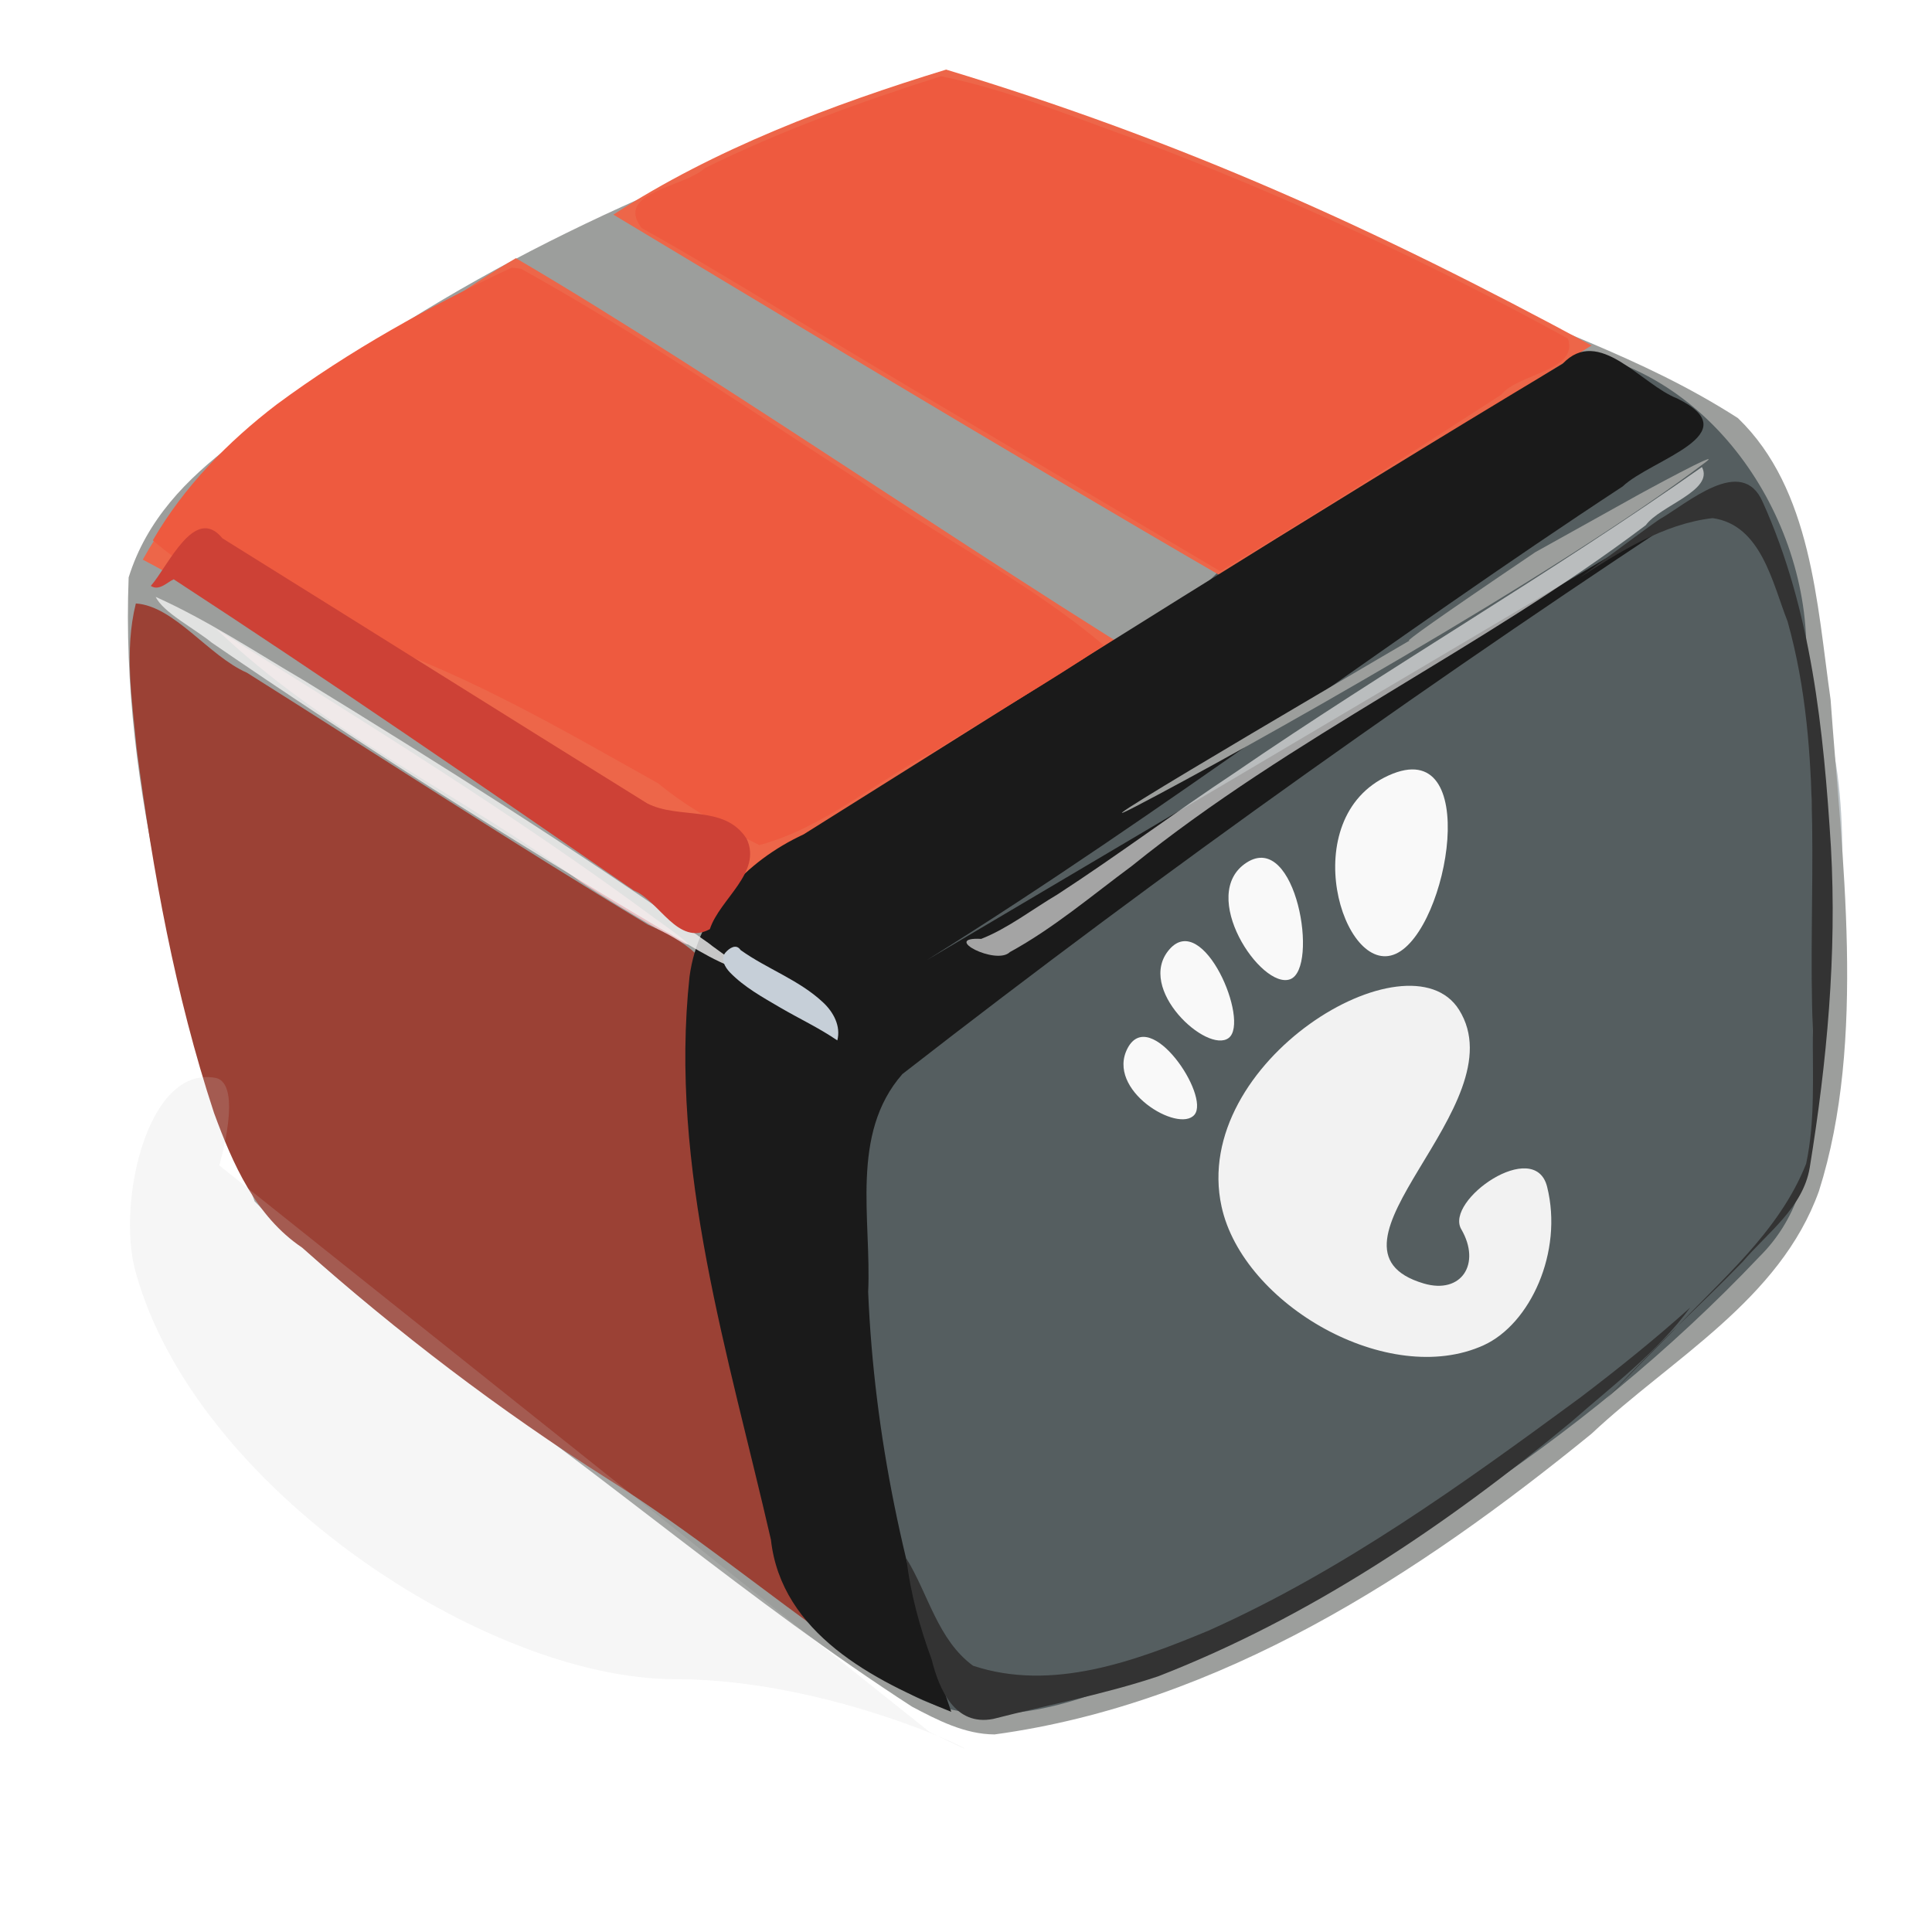 <svg xmlns="http://www.w3.org/2000/svg" xmlns:svg="http://www.w3.org/2000/svg" id="svg2" width="256" height="256" version="1.1" viewBox="0 0 192 192"><defs id="defs108"><filter id="filter3674" width="1" height="1" x="0" y="0" color-interpolation-filters="sRGB"><feConvolveMatrix id="feConvolveMatrix3676" divisor="1" in="SourceGraphic" kernelMatrix="0 -0.15 0 -0.15 1.6 -0.15 0 -0.15 0" order="3 3" result="fbSourceGraphic" targetX="1" targetY="1"/><feColorMatrix id="feColorMatrix3698" in="fbSourceGraphic" result="fbSourceGraphicAlpha" values="0 0 0 -1 0 0 0 0 -1 0 0 0 0 -1 0 0 0 0 1 0"/><feConvolveMatrix id="feConvolveMatrix3700" divisor="1" in="fbSourceGraphic" kernelMatrix="0 -0.15 0 -0.15 1.6 -0.15 0 -0.15 0" order="3 3" targetX="1" targetY="1"/></filter><filter id="filter3678" width="1" height="1" x="0" y="0" color-interpolation-filters="sRGB"><feConvolveMatrix id="feConvolveMatrix3680" divisor="1" in="SourceGraphic" kernelMatrix="0 -0.15 0 -0.15 1.6 -0.15 0 -0.15 0" order="3 3" targetX="1" targetY="1"/></filter><filter id="filter3834"><feGaussianBlur id="feGaussianBlur3836" stdDeviation=".62"/></filter><filter id="filter3930" width="1.354" height="1.419" x="-.177" y="-.21"><feGaussianBlur id="feGaussianBlur3932" stdDeviation=".698"/></filter><filter id="filter3978" width="1.142" height="1.206" x="-.071" y="-.103"><feGaussianBlur id="feGaussianBlur3980" stdDeviation="1.836"/></filter><filter id="filter4068"><feGaussianBlur id="feGaussianBlur4070" stdDeviation=".294"/></filter><filter id="filter4072"><feGaussianBlur id="feGaussianBlur4074" stdDeviation=".297"/></filter><filter id="filter3559" width="1.5" height="1.5" x="-.25" y="-.25" color-interpolation-filters="sRGB"><feGaussianBlur id="feGaussianBlur3561" result="result1" stdDeviation="1"/><feComposite id="feComposite3563" in="result1" in2="result1" operator="in" result="result4"/><feGaussianBlur id="feGaussianBlur3565" in="result4" result="result6" stdDeviation="7"/><feComposite id="feComposite3567" in="result6" in2="result4" operator="over" result="result8"/><feComposite id="feComposite3569" in="result6" in2="result8" operator="in" result="fbSourceGraphic"/><feSpecularLighting id="feSpecularLighting3571" in="fbSourceGraphic" lighting-color="#FFF" result="result1" specularConstant="2" specularExponent="45" surfaceScale="2.5"><fePointLight id="fePointLight3573" x="-5000" y="-10000" z="20000"/></feSpecularLighting><feComposite id="feComposite3575" in="result1" in2="fbSourceGraphic" operator="in" result="result2"/><feComposite id="feComposite3577" in="fbSourceGraphic" in2="result2" k2="1.2" k3="1.5" operator="arithmetic" result="result4"/><feComposite id="feComposite3579" in="result9" in2="result4" operator="over" result="result9"/><feBlend id="feBlend3581" in2="result9" mode="screen"/></filter><filter id="filter3583" width="1.5" height="1.5" x="-.25" y="-.25" color-interpolation-filters="sRGB"><feGaussianBlur id="feGaussianBlur3585" result="result1" stdDeviation="1"/><feComposite id="feComposite3587" in="result1" in2="result1" operator="in" result="result4"/><feGaussianBlur id="feGaussianBlur3589" in="result4" result="result6" stdDeviation="7"/><feComposite id="feComposite3591" in="result6" in2="result4" operator="over" result="result8"/><feComposite id="feComposite3593" in="result6" in2="result8" operator="in" result="fbSourceGraphic"/><feSpecularLighting id="feSpecularLighting3595" in="fbSourceGraphic" lighting-color="#FFF" result="result1" specularConstant="2" specularExponent="45" surfaceScale="2.5"><fePointLight id="fePointLight3597" x="-5000" y="-10000" z="20000"/></feSpecularLighting><feComposite id="feComposite3599" in="result1" in2="fbSourceGraphic" operator="in" result="result2"/><feComposite id="feComposite3601" in="fbSourceGraphic" in2="result2" k2="1.2" k3="1.5" operator="arithmetic" result="result4"/><feComposite id="feComposite3603" in="result9" in2="result4" operator="over" result="result9"/><feBlend id="feBlend3605" in2="result9" mode="screen"/></filter><filter id="filter3607" width="1.5" height="1.5" x="-.25" y="-.25" color-interpolation-filters="sRGB"><feGaussianBlur id="feGaussianBlur3609" result="result1" stdDeviation="1"/><feComposite id="feComposite3611" in="result1" in2="result1" operator="in" result="result4"/><feGaussianBlur id="feGaussianBlur3613" in="result4" result="result6" stdDeviation="7"/><feComposite id="feComposite3615" in="result6" in2="result4" operator="over" result="result8"/><feComposite id="feComposite3617" in="result6" in2="result8" operator="in" result="fbSourceGraphic"/><feSpecularLighting id="feSpecularLighting3619" in="fbSourceGraphic" lighting-color="#FFF" result="result1" specularConstant="2" specularExponent="45" surfaceScale="2.5"><fePointLight id="fePointLight3621" x="-5000" y="-10000" z="20000"/></feSpecularLighting><feComposite id="feComposite3623" in="result1" in2="fbSourceGraphic" operator="in" result="result2"/><feComposite id="feComposite3625" in="fbSourceGraphic" in2="result2" k2="1.2" k3="1.5" operator="arithmetic" result="result4"/><feComposite id="feComposite3627" in="result9" in2="result4" operator="over" result="result9"/><feBlend id="feBlend3629" in2="result9" mode="screen"/></filter><filter id="filter3631" width="1.5" height="1.5" x="-.25" y="-.25" color-interpolation-filters="sRGB"><feGaussianBlur id="feGaussianBlur3633" result="result1" stdDeviation="1"/><feComposite id="feComposite3635" in="result1" in2="result1" operator="in" result="result4"/><feGaussianBlur id="feGaussianBlur3637" in="result4" result="result6" stdDeviation="7"/><feComposite id="feComposite3639" in="result6" in2="result4" operator="over" result="result8"/><feComposite id="feComposite3641" in="result6" in2="result8" operator="in" result="fbSourceGraphic"/><feSpecularLighting id="feSpecularLighting3643" in="fbSourceGraphic" lighting-color="#FFF" result="result1" specularConstant="2" specularExponent="45" surfaceScale="2.5"><fePointLight id="fePointLight3645" x="-5000" y="-10000" z="20000"/></feSpecularLighting><feComposite id="feComposite3647" in="result1" in2="fbSourceGraphic" operator="in" result="result2"/><feComposite id="feComposite3649" in="fbSourceGraphic" in2="result2" k2="1.2" k3="1.5" operator="arithmetic" result="result4"/><feComposite id="feComposite3651" in="result9" in2="result4" operator="over" result="result9"/><feBlend id="feBlend3653" in2="result9" mode="screen"/></filter><filter id="filter3655" width="1.5" height="1.5" x="-.25" y="-.25" color-interpolation-filters="sRGB"><feGaussianBlur id="feGaussianBlur3657" result="result1" stdDeviation="1"/><feComposite id="feComposite3659" in="result1" in2="result1" operator="in" result="result4"/><feGaussianBlur id="feGaussianBlur3661" in="result4" result="result6" stdDeviation="7"/><feComposite id="feComposite3663" in="result6" in2="result4" operator="over" result="result8"/><feComposite id="feComposite3665" in="result6" in2="result8" operator="in" result="fbSourceGraphic"/><feSpecularLighting id="feSpecularLighting3667" in="fbSourceGraphic" lighting-color="#FFF" result="result1" specularConstant="2" specularExponent="45" surfaceScale="2.5"><fePointLight id="fePointLight3669" x="-5000" y="-10000" z="20000"/></feSpecularLighting><feComposite id="feComposite3671" in="result1" in2="fbSourceGraphic" operator="in" result="result2"/><feComposite id="feComposite3673" in="fbSourceGraphic" in2="result2" k2="1.2" k3="1.5" operator="arithmetic" result="result4"/><feComposite id="feComposite3675" in="result9" in2="result4" operator="over" result="result9"/><feBlend id="feBlend3677" in2="result9" mode="screen"/></filter><filter id="filter3842" width="1.213" height="1.265" x="-.107" y="-.132" color-interpolation-filters="sRGB"><feGaussianBlur id="feGaussianBlur3844" stdDeviation="3.683"/></filter></defs><path id="path4" d="M 0,0 192,0 192,192 0,192 0,0 z" style="fill:none"/><path id="path8" fill="#f66747" d="M 58.75,23.26 C 69.77,17.49 83.17,11.887 95.19,8.567 L 98.65,10.07 134.7,24.26 c 2.04,1.11 4.12,2.14 6.33,2.85 3.55,1.05 12.234,4.447 15.134,6.767 l -0.303,0.529 c 10.396,6.229 -19.123,9.75 -25.803,16.72 C 128.449,52.196 125.76,52.86 124.13,53.9 117.51,53.8 111.53,48.16 105.55,45.95 90.12,38.05 74.8,29.86 58.75,23.26 z"/><path id="path10" fill="#adaca4" d="m 52.04,26.89 c 2.29,-1.66 3.89,-2.98 6.71,-3.23 16.05,6.6 31.37,14.39 46.8,22.29 C 97.74,49.46 90.52,37.98 82.58,43.28 74.35,40.31 67.1,35.28 59,32.01 56.56,30.54 52.4,30.39 52.04,26.89 z"/><path id="path14" fill="#ee5a3f" d="M 17.73,52.68 C 25.85,45 41.9,32.37 52.04,26.89 c 0.36,3.5 4.52,3.65 6.96,5.12 8.1,3.27 15.35,8.3 23.58,11.27 9.03,5.61 19.02,9.48 28.07,15.06 0.08,0.99 -0.01,1.97 -0.25,2.94 -1.42,0.85 -2.83,1.72 -4.21,2.63 -6.89,3.64 -11.143,10.913 -17.443,15.423 -2.02,-0.34 -3.59,0.271 -5.587,0.787 1.164,1.634 -0.75,0.66 -1,0.89 -0.744,2.52 -3.147,5.734 -4.417,6.354 C 63.068,79.331 46.348,71.686 34.97,62.78 c -4.8,-3.87 -18.48,-2 -17.24,-10.1 z"/><path id="path18" fill="#bec2c5" d="M 155.72 34.74 C 160.66 34.24 165.13 38.63 169.70 40.30 C 172.26 41.73 169.47 42.32 167.99 43.03 C 163.92 40.93 159.78 38.98 155.76 36.81 C 155.73 36.12 155.72 35.43 155.72 34.74 Z"/><path id="path20" fill="#444e47" d="M 138.41 44.90 C 143.64 41.25 149.46 38.09 155.76 36.81 C 159.78 38.98 163.92 40.93 167.99 43.03 C 166.91 46.74 162.33 47.84 159.56 50.16 C 153.18 44.39 145.00 48.65 138.41 44.90 Z"/><path id="path22" fill="#9d9c90" d="M 82.58 43.28 C 90.52 37.98 97.74 49.46 105.55 45.95 C 111.53 48.16 116.51 53.20 123.13 53.30 C 118.98 56.10 114.86 58.99 110.40 61.28 C 110.64 60.31 110.73 59.33 110.65 58.34 C 101.60 52.76 91.61 48.89 82.58 43.28 Z"/><path id="path24" fill="#9fa8ad" d="M 167.99 43.03 C 169.16 43.81 173.29 43.63 172.59 44.59 C 169.82 45.67 170.73 48.94 168.91 50.81 C 167.86 51.80 166.63 52.91 168.74 53.54 C 166.95 56.52 164.02 58.79 161.08 56.06 C 158.96 57.61 156.81 59.20 154.02 59.08 C 154.23 58.50 154.66 57.34 154.87 56.76 C 146.96 61.24 139.23 66.08 131.86 71.40 C 131.77 70.53 131.70 69.66 131.64 68.79 C 141.22 63.01 150.61 56.87 159.56 50.16 C 162.33 47.84 166.91 46.74 167.99 43.03 Z"/><path id="path28" fill="#404a49" d="m 168.91,50.81 c 1.82,-1.87 0.91,-5.14 3.68,-6.22 4.13,1.12 3.39,4.24 4.35,6.63 -0.09,1.35 0.09,2.73 0.79,3.91 0.07,1.66 1.81,3.33 2.43,4.89 l 1.5,15.38 c -2,-0.07 -6.82,-14.65 -8.73,-15.28 -0.51,-3.43 -2.2,-6.43 -4.02,-9.31 z"/><path id="path32" fill="#4e5858" d="M 160.00 53.00 C 160.20 51.56 162.03 49.69 163.59 50.23 C 163.76 51.82 161.52 53.38 160.00 53.00 Z"/><path id="path34" fill="#737c83" d="M 168.74 53.54 C 166.63 52.91 167.86 51.80 168.91 50.81 C 170.73 53.69 172.42 56.69 172.93 60.12 C 175.20 65.59 177.79 72.15 173.04 77.39 C 168.20 71.95 169.85 56.68 157.65 62.76 C 154.64 64.31 151.92 66.37 148.98 68.03 C 151.33 65.62 154.06 63.54 156.13 60.87 C 149.58 63.86 144.32 69.09 138.19 72.85 C 137.62 72.59 136.48 72.06 135.91 71.80 C 142.30 68.06 147.51 62.58 154.02 59.08 C 156.81 59.20 158.96 57.61 161.08 56.06 C 164.02 58.79 166.95 56.52 168.74 53.54 Z"/><path id="path38" fill="#3e4344" d="M 156.41 55.77 C 156.24 54.18 158.48 52.62 160.00 53.00 C 159.80 54.44 157.97 56.31 156.41 55.77 Z"/><path id="path40" fill="#cd4136" d="m 14.71,56.19 c 0.32,-0.61 3.35,-3.63 3.66,-4.24 43.78,26.03 -0.18,0.44 43.76,25.85 14.35,9.44 0.07,0.1 13.84,8.85 -1.14,1.73 -2.77,3.92 -3.77,5.72 -1.87,0.39 -3.64,-0.4 -5.17,-1.39 C 50.15,79.38 33.02,68.1 15.88,56.91 15.59,56.73 15,56.37 14.71,56.19 z"/><path id="path44" fill="#b05349" d="m 15,55.84 c 0.18,-0.16 -0.47,0.51 -0.29,0.35 0.29,0.18 0.88,0.54 1.17,0.72 -0.34,1.27 -0.75,2.55 -0.82,3.88 7.79,8.93 20.29,17.52 32.11,22.19 7.17,4.6 15.29,7.72 22.09,12.88 C 69.17,96.43 69,97.58 68.92,98.15 63.21,96.9 57.95,94.19 53.33,90.64 43.17,82.91 30.84,78.36 21.57,69.41 c -2.21,-1.31 -4.76,0.75 -6.88,1.5 l 0.681,2.443 C 15.321,72.863 14.09,69.6 14.04,69.1 14.01,65.01 15,59.93 15,55.84 z"/><path id="path48" fill="#e8c1c4" d="M 15.88 56.91 C 33.02 68.10 50.15 79.38 67.03 90.98 C 68.56 91.97 70.33 92.76 72.20 92.37 C 72.11 92.65 71.94 93.21 71.85 93.48 C 71.73 93.85 71.48 94.57 71.36 94.93 L 71.05 95.86 C 70.61 95.86 69.71 95.86 69.26 95.86 C 62.46 90.70 54.34 87.58 47.17 82.98 C 36.88 75.03 25.52 68.54 15.06 60.79 C 15.13 59.46 15.54 58.18 15.88 56.91 Z"/><path id="path50" fill="#161b18" d="m 131.86,71.4 c 7.37,-5.32 15.1,-10.16 23.01,-14.64 -0.21,0.58 -0.64,1.74 -0.85,2.32 -6.51,3.5 -11.72,8.98 -18.11,12.72 -13.03,9.73 -29.06,15.38 -41.72,25.2 0.32,1.23 1.92,2.59 0.56,3.7 -3.66,4.22 -1.85,10.04 -1.51,15.04 0.5,11.98 4.46,23.91 2.44,35.96 -0.41,1.44 -2.33,4.96 -3.34,1.99 -6.38,-15.08 -6.16,-32 -9.85,-47.81 0.1,-0.96 0.19,-1.93 0.28,-2.89 1.05,-4.55 -5.16,-5.48 -7.91,-7.99 -0.98,-0.56 -1.98,-1.07 -3.01,-1.52 0.09,-0.27 0.26,-0.83 0.35,-1.11 1,-1.8 2.03,-3.59 3.17,-5.32 0.45,-0.19 -0.26,-0.19 0.19,-0.39 7.092,-8.993 69.25,-48.801 81.235,-52.341 4.99,0.95 9.495,3.541 12.655,10.801 -3.79,2.23 -56.91,34.45 -60.58,36.88 -5.88,3.64 -12.38,6.22 -18.18,9.97 0.73,1.02 1.49,2.71 2.98,1.65 9.65,-5.22 19.35,-10.44 28.61,-16.34 3.43,-1.54 6.56,-3.66 9.58,-5.88 z"/><path id="path52" fill="#677072" d="m 172.93,60.12 c -0.49,-4.17 0.73,-5.59 3.53,2.48 2.95,0.52 1.85,7.28 3.18,9.79 0.07,9.05 3.48,15.77 1.46,24.75 -2.34,-1.38 -4.59,-2.94 -7.05,-4.11 -1.85,3.44 -4.58,6.98 -3.46,11.1 -0.86,11.56 -13.96,19.65 -9.51,31.94 -0.63,0.69 -1.27,1.38 -1.92,2.04 -1.71,1.2 -3.35,2.49 -5,3.76 0.08,-2.84 -2.5,-4.23 -4.19,-6.06 2.05,-11.67 14.14,-20.06 12.76,-32.69 -0.59,-8.64 2.65,-17.13 0.78,-25.76 -1.22,-5.25 -0.1,-11.92 -5.86,-14.6 12.2,-6.08 9.75,-7.61 14.59,-2.17 4.75,-5.24 2.96,5 0.69,-0.47 z"/><path id="path54" fill="#d99088" d="M 15.06 60.79 C 25.52 68.54 36.88 75.03 47.17 82.98 C 35.35 78.31 22.85 69.72 15.06 60.79 Z"/><path id="path56" fill="#5d676a" d="M 138.19 72.85 C 144.32 69.09 149.58 63.86 156.13 60.87 C 154.06 63.54 151.33 65.62 148.98 68.03 C 151.92 66.37 154.64 64.31 157.65 62.76 C 163.41 65.44 162.29 72.11 163.51 77.36 C 165.38 85.99 162.14 94.48 162.73 103.12 C 164.11 115.75 152.02 124.14 149.97 135.81 C 151.66 137.64 154.24 139.03 154.16 141.87 C 152.26 143.39 150.40 144.96 148.40 146.35 C 151.12 140.59 144.84 142.18 140.86 141.85 C 144.87 133.37 149.83 124.96 150.39 115.37 C 152.44 112.91 157.42 110.01 154.59 106.42 C 150.37 100.66 156.59 94.97 156.01 89.00 C 156.50 84.17 153.33 80.35 151.53 76.19 C 145.54 74.42 142.55 81.93 136.63 80.71 C 130.05 84.63 122.05 84.68 115.74 89.18 C 114.49 89.79 113.25 90.40 112.02 91.03 C 109.69 92.15 107.37 93.29 105.11 94.54 C 103.25 94.93 99.68 98.55 99.57 94.86 C 112.78 88.12 126.32 81.87 138.19 72.85 Z"/><path id="path60" fill="#9c4238" d="m 14.29,66.51 c 4.32,0.85 2.07,-1.21 4.28,0.1 11.87,7.95 24.6,16.3 34.76,24.03 4.62,3.55 9.88,6.26 15.59,7.51 1.18,19.52 3.09,39.44 10.16,57.8 0.75,1.66 1.43,3.35 2.04,5.06 C 61.78,148.82 43.45,134.86 26.3,119.73 L 14.52,72.14 c 0.04,-1.66 12.25,49.28 11.61,47.74 -0.14,-1.69 -11,-47.57 -11.55,-49.18 -0.28,-1.5 12.16,50.9 11.88,49.4 -0.15,-2 -13.7,-43.6 -12.17,-53.59 z"/><path id="path62" fill="#858b8e" d="M 120.25 75.32 C 124.16 73.36 127.83 70.95 131.64 68.79 C 131.70 69.66 131.77 70.53 131.86 71.40 C 128.84 73.62 125.71 75.74 122.28 77.28 C 117.72 78.59 113.59 81.20 108.87 82.00 C 112.54 79.57 116.46 77.55 120.25 75.32 Z"/><path id="path64" fill="#bfc6ca" d="M 180.84 69.99 C 184.36 78.40 182.64 91.00 182.94 101.00 C 183.74 117.63 170.36 130.01 158.90 139.99 C 158.97 139.52 159.10 138.58 159.16 138.11 C 159.81 137.45 160.45 136.76 161.08 136.07 C 163.68 133.09 166.45 130.25 169.05 127.26 C 175.25 120.16 180.74 111.67 180.97 101.91 C 181.05 100.32 181.06 98.73 181.10 97.14 C 183.12 88.16 180.91 79.04 180.84 69.99 Z"/><path id="path68" fill="#9aa7b6" d="M 94.19 97.00 C 106.85 87.18 122.88 81.53 135.91 71.80 C 136.48 72.06 137.62 72.59 138.19 72.85 C 126.32 81.87 112.78 88.12 99.57 94.86 C 97.79 95.62 96.00 96.34 94.19 97.00 Z"/><path id="path70" d="M 202.031 92.938 C 201.854 92.969 201.677 93.003 201.5 93.031 C 201.17 93.214 200.851 93.395 200.531 93.594 C 200.358 93.886 200.04 94.061 199.812 94.312 C 199.666 94.474 199.657 94.486 199.594 94.562 C 200.181 94.289 200.808 94.052 201.406 93.781 C 202.284 93.385 202.169 93.632 202.281 93.125 C 202.262 93.1 202.203 93.09 202.219 93.062 C 202.233 93.038 202.236 93.023 202.25 93 C 202.185 92.975 202.102 92.954 202.031 92.938 z M 199.469 94.75 C 199.474 94.746 199.402 94.785 199.406 94.781 C 199.38 94.827 199.431 94.78 199.469 94.75 z M 194.625 95.125 C 192.474 95.949 190.53 96.515 189.688 95.656 C 189.383 95.741 189.045 95.79 188.75 95.906 C 188.7 95.926 188.888 95.979 188.875 96.031 C 188.848 96.141 188.725 96.191 188.656 96.281 C 188.072 96.738 187.571 97.311 187 97.781 C 186.44 98.243 185.835 98.626 185.281 99.094 C 185.01 99.276 184.406 99.642 184.156 99.906 C 183.91 100.166 183.767 100.543 183.531 100.812 C 182.885 101.55 182.812 101.576 182.094 102.094 L 181.438 102.312 C 181.25 102.453 181.061 102.606 180.875 102.75 C 180.881 102.812 180.786 102.855 180.75 102.906 C 180.328 103.603 179.551 103.919 178.969 104.438 C 178.913 104.487 178.912 104.592 178.875 104.656 C 178.803 104.781 178.711 104.885 178.625 105 C 178.444 105.243 178.25 105.481 178.062 105.719 C 177.362 107.273 176.277 108.601 175.094 109.812 C 172.68 110.9 169.89 111.941 168.344 114.25 C 168.314 114.295 168.358 114.354 168.344 114.406 C 168.313 114.518 168.263 114.612 168.219 114.719 C 167.735 115.616 167.116 116.149 166.125 116.469 C 165.747 116.591 165.324 116.629 164.938 116.719 C 163.113 117.141 163.258 117.141 161.406 117.812 C 161.01 118.05 160.569 118.229 160.219 118.531 C 159.826 118.87 159.869 119.57 159.656 120 C 159.101 121.124 159.094 120.968 158.188 121.875 C 157.35 122.402 156.724 123.16 156 123.812 C 155.454 124.304 155.038 124.607 154.469 125.031 C 154.37 125.322 154.272 125.623 154.188 125.906 C 154.179 125.937 154.225 125.968 154.219 126 C 154.125 126.472 153.984 126.938 153.875 127.406 C 153.695 127.935 153.445 128.42 153.219 128.938 C 153.107 129.522 152.985 130.102 152.875 130.688 C 152.869 130.79 152.848 130.895 152.812 131 C 152.811 131.01 152.814 131.021 152.812 131.031 C 152.801 131.063 152.795 131.093 152.781 131.125 C 152.709 131.489 152.652 131.857 152.562 132.219 C 152.249 133.399 151.886 134.565 151.594 135.75 C 152.882 135.681 153.956 135.735 155.406 135.406 C 156.897 135.068 159.668 133.777 160.969 133.219 C 164.092 131.993 167.518 131.462 170.531 129.938 C 171.085 129.657 171.575 129.247 172.094 128.906 C 172.322 128.756 172.556 128.624 172.781 128.469 C 172.855 128.166 172.948 127.863 173.031 127.562 C 173.35 126.417 173.017 127.063 173.875 125.531 C 174.22 125.342 174.605 125.179 174.938 124.969 C 175.071 124.885 174.651 125.112 174.5 125.156 C 174.479 125.162 174.52 125.083 174.5 125.094 C 174.469 125.112 174.409 125.177 174.375 125.219 C 174.496 124.755 174.88 124.267 175.125 123.906 C 175.349 123.681 175.913 123.069 176.219 122.875 C 176.506 122.692 176.838 122.589 177.125 122.406 C 177.189 122.365 176.828 122.497 176.875 122.438 C 177.039 122.232 177.302 122.11 177.5 121.938 C 177.718 121.747 177.909 121.537 178.125 121.344 C 179.171 120.447 179.993 119.361 180.938 118.375 C 181.432 117.755 182.249 117.394 182.75 116.781 C 182.767 116.761 182.647 116.775 182.656 116.75 C 182.707 116.608 182.825 116.47 182.906 116.344 C 183.035 116.144 183.176 115.945 183.312 115.75 C 183.484 115.563 183.665 115.426 183.812 115.219 C 183.865 115.144 183.598 115.435 183.594 115.344 C 183.586 115.186 184.179 113.829 184.219 113.719 C 184.592 113.05 184.634 113.051 184.969 112.406 C 184.978 112.39 184.942 112.393 184.938 112.375 C 185.05 112.168 185.149 111.945 185.281 111.75 C 185.442 111.514 185.633 111.284 185.812 111.062 C 185.766 111.076 185.678 111.172 185.688 111.125 C 185.871 110.243 186.884 109.038 187.562 108.5 C 187.754 108.348 187.98 108.253 188.188 108.125 C 188.145 108.12 188.05 108.135 188.062 108.094 C 188.145 107.83 188.67 107.395 188.875 107.219 C 188.693 107.631 188.023 108.554 188.438 108.438 C 189.496 108.14 190.252 107.189 191.156 106.562 C 190.925 106.504 190.677 106.491 190.469 106.375 C 190.413 106.344 190.541 106.286 190.594 106.25 C 190.79 106.117 190.991 106.008 191.188 105.875 C 191.741 105.498 192.303 105.059 192.812 104.625 C 193.116 104.357 193.437 103.965 193.562 103.562 C 193.622 103.371 193.37 103.719 193.375 103.625 C 193.392 103.302 193.461 102.977 193.5 102.656 L 194.094 101.688 C 194.32 100.808 194.23 100.953 194.562 100.406 C 194.505 100.508 194.337 100.798 194.375 100.688 C 194.509 100.3 194.803 99.631 195.062 99.094 C 195.059 99.104 195.06 99.068 195.062 99.062 C 195.076 99.034 195.08 98.996 195.094 98.969 C 195.209 98.556 195.277 98.145 195.5 97.781 C 195.736 97.397 196.741 96.574 197.406 96.031 C 197.313 96.046 197.24 96.081 197.125 96.094 C 196.446 96.166 195.198 95.811 194.625 95.125 z M 182.25 96.438 C 178.646 98.508 175.432 101.833 170.781 100.875 C 170.629 100.966 170.466 101.037 170.312 101.125 C 169.871 101.549 169.439 101.966 168.906 102.281 C 168.455 102.534 167.988 102.789 167.531 103.031 C 166.72 103.462 165.888 103.82 165.094 104.281 C 164.662 104.532 164.606 104.58 164.625 104.594 C 164.645 104.602 164.606 104.668 163.938 105 C 163.558 105.188 163.166 105.355 162.781 105.531 C 161.529 106.155 160.673 106.64 159.375 107.125 C 158.478 107.46 158.641 107.229 157.688 107.5 C 156.856 107.737 156.037 108.122 155.25 108.469 C 154.775 108.592 154.327 108.757 153.844 108.844 C 153.783 108.855 153.834 108.624 153.781 108.656 C 153.049 109.111 152.5 109.701 151.562 109.656 C 151.515 109.663 151.504 109.682 151.469 109.688 C 151.427 109.768 151.381 109.818 151.312 109.875 C 151.269 109.911 151.245 109.8 151.219 109.75 L 150.812 111.031 C 150.407 111.579 150.431 111.639 149.844 112.094 C 148.91 112.818 147.676 113.041 147 114.125 C 146.936 114.176 145.994 114.918 145.938 114.969 C 145.67 115.206 145.434 115.493 145.156 115.719 C 145.111 115.755 145.045 115.714 145 115.75 C 144.888 115.839 144.462 116.464 144.438 116.5 C 143.584 117.295 143.057 117.86 141.312 118.125 C 141.452 117.975 141.127 118.134 141.062 118.156 C 140.819 118.241 140.566 118.357 140.312 118.406 C 140.231 118.422 140.438 118.305 140.5 118.25 L 140.969 117.531 C 140.252 117.996 139.563 118.498 138.812 118.906 C 138.687 118.974 137.427 118.635 137.188 118.719 C 136.659 118.961 136.112 119.498 135.625 119.688 C 135.333 119.801 135.002 119.812 134.688 119.844 C 134.269 120.076 132.545 121.037 132.531 120.562 C 132.205 120.669 131.617 120.851 131.375 120.906 C 131.299 120.987 131.195 121.036 131.094 121.031 C 131.061 121.029 131.051 121.02 131.062 121 C 130.878 121.136 130.887 121.142 130.781 121.219 C 130.743 121.26 130.683 121.344 130.594 121.406 C 130.835 121.742 131.128 122.031 131.438 122.312 C 131.915 122.859 132.501 123.309 132.625 124.031 C 132.644 124.051 132.672 124.11 132.688 124.125 C 132.986 124.421 133.035 124.485 133.344 124.906 C 133.406 124.991 133.787 125.558 133.844 125.625 C 134.081 125.905 134.355 126.158 134.594 126.438 C 134.783 126.659 134.947 126.894 135.125 127.125 C 135.63 127.946 134.898 126.83 135.969 128.281 C 136.233 128.64 136.493 129.006 136.688 129.406 C 136.737 129.507 136.693 129.653 136.75 129.75 C 136.83 129.886 136.955 129.978 137.062 130.094 C 137.375 130.527 137.716 130.923 138 131.375 C 138.052 131.458 138.044 131.592 138.062 131.688 C 138.096 131.857 138.202 132.018 138.219 132.188 C 138.272 132.267 138.265 132.284 138.344 132.406 C 140.444 134.56 142.865 136.361 144.781 138.688 C 144.827 137.997 145.357 137.254 146.375 136.781 C 146.612 135.933 146.851 135.094 147.094 134.25 C 147.215 133.82 147.31 133.386 147.469 132.969 C 147.533 132.8 147.682 132.651 147.781 132.5 C 147.804 132.512 147.825 132.58 147.844 132.562 C 148.13 132.305 148.059 131.81 148.156 131.438 C 148.171 131.382 148.194 131.332 148.219 131.281 C 148.338 130.997 148.601 130.277 148.938 129.906 C 148.964 129.615 149.012 129.342 149.031 129.188 C 149.154 128.776 149.284 128.368 149.438 127.969 C 149.554 127.219 149.706 126.477 150.031 125.781 C 150.32 125.391 150.14 125.714 150.344 124.938 C 150.46 124.494 150.578 124.111 150.719 123.75 C 150.716 123.026 150.689 122.835 151.312 121.906 C 151.315 121.903 151.393 121.856 151.406 121.844 C 151.452 121.635 151.496 121.421 151.562 121.219 C 152.159 119.416 153.508 117.984 154.5 116.406 C 155.242 115.599 155.901 114.698 156.656 113.906 C 156.745 113.813 156.893 113.791 156.969 113.688 C 157.029 113.604 158.232 111.532 158.25 111.5 C 160.168 108.162 164.022 110.165 161.719 113.25 C 161.612 113.393 161.528 113.534 161.438 113.688 C 162.22 113.405 162.781 113.209 164.25 112.875 C 164.43 112.834 164.632 112.747 164.812 112.75 C 164.964 112.399 165.152 112.057 165.375 111.75 C 166.752 109.856 168.795 108.396 170.906 107.438 C 171.345 107.238 171.846 107.214 172.312 107.094 C 172.792 106.621 173.168 106.117 173.594 105.594 C 173.705 105.457 173.84 105.334 173.938 105.188 C 174.341 104.583 174.574 103.854 175.031 103.281 C 175.605 102.571 176.064 101.842 176.75 101.219 C 176.901 101.082 177.082 100.99 177.25 100.875 C 177.316 100.85 177.416 100.859 177.469 100.812 C 177.591 100.704 177.677 100.563 177.781 100.438 C 177.928 100.268 178.617 99.402 178.844 99.406 C 178.898 99.407 178.884 99.472 178.844 99.531 C 179.246 99.121 179.776 98.61 180.156 98.688 C 180.184 98.693 180.169 98.704 180.156 98.719 C 180.222 98.684 180.296 98.682 180.344 98.625 C 180.54 98.392 180.685 98.113 180.875 97.875 C 181.297 97.347 181.721 96.832 182.25 96.438 z M 214.156 96.469 C 207.634 96.952 195.634 117.78 195 111.25 C 199.023 104.721 201.296 100.41 202.344 97.594 C 202.121 97.684 201.853 97.794 201.719 97.844 C 201.617 97.881 201.503 97.888 201.406 97.938 C 201.049 98.122 200.769 98.416 200.406 98.594 C 200.165 98.805 199.102 99.766 198.844 99.938 C 198.704 100.373 198.553 100.772 198.5 100.875 C 198.496 100.888 198.473 100.894 198.469 100.906 C 198.467 100.909 198.47 100.937 198.469 100.938 C 198.356 101.269 198.219 101.595 198.188 101.656 C 198.173 101.684 198.168 101.534 198.156 101.562 C 198.09 101.721 198.054 101.9 198 102.062 C 197.983 102.617 197.605 103.356 197.438 103.656 C 197.398 103.728 197.337 103.875 197.281 103.969 C 197.28 104.075 197.295 104.179 197.281 104.281 C 197.136 105.329 196.607 106.234 195.938 107.031 C 195.749 107.256 195.493 107.422 195.281 107.625 C 194.42 108.333 192.4 109.957 191.375 110.156 C 191.365 110.158 191.354 110.154 191.344 110.156 C 191.026 110.539 190.928 110.675 190.969 110.656 C 191.031 110.603 191.057 110.605 190.125 111.5 C 190.077 111.52 190.018 111.581 189.969 111.562 C 189.951 111.556 189.96 111.499 189.969 111.469 C 189.422 112.119 189.163 112.911 188.75 113.656 C 188.447 113.82 188.404 114.161 188.25 114.469 C 188.122 114.725 187.987 114.97 187.844 115.219 C 187.836 115.233 187.82 115.203 187.812 115.188 C 187.747 115.343 187.707 115.509 187.625 115.656 C 187.613 115.678 187.602 115.539 187.594 115.562 C 187.311 116.396 187.146 117.427 186.438 118.031 C 186.017 118.564 185.763 119.158 185.312 119.688 C 184.846 120.235 184.171 120.595 183.688 121.125 C 182.892 121.843 183.659 121.082 182.625 122.344 C 182.056 123.039 181.342 123.608 180.719 124.25 C 179.773 125.097 178.903 125.781 178.219 126.25 C 178.006 126.305 177.601 127.457 177.594 127.469 C 177.401 127.792 177.139 128.032 176.844 128.25 C 176.803 128.4 176.791 128.569 176.75 128.719 C 176.707 128.838 176.625 128.94 176.594 129.062 C 176.259 130.394 176.753 129.278 175.938 130.812 C 175.69 131.05 175.457 131.287 175.188 131.5 C 174.858 131.761 174.512 131.995 174.156 132.219 C 173.443 132.668 172.755 133.155 172 133.531 C 168.997 135.029 165.627 135.654 162.5 136.812 C 160.257 137.764 158.21 138.754 155.812 139.281 C 153.818 139.72 151.767 139.566 149.75 139.906 C 149.752 140.016 149.747 140.175 149.75 140.219 C 149.78 140.294 149.837 140.413 149.875 140.469 C 149.888 140.488 149.917 140.491 149.938 140.5 C 149.999 140.608 150.061 140.706 150.125 140.812 C 150.483 141.222 150.875 141.629 151.406 141.812 C 151.513 141.849 151.643 141.778 151.75 141.812 C 151.896 141.86 153.037 142.357 153.375 142.5 C 153.803 142.66 154.177 142.91 154.594 143.094 C 155.264 143.389 155.944 143.382 156.438 144.094 C 156.77 144.573 156.85 145.176 157.062 145.719 C 156.992 146.1 157.02 146.515 156.875 146.875 C 156.395 148.067 154.18 149.788 153.094 150.562 L 152.469 150.875 C 150.071 152.085 151.096 148.322 151.344 147.031 C 151.204 147.14 151.056 147.215 150.906 147.312 C 151.437 146.277 151.451 146.472 151.344 147.031 C 151.647 146.795 151.933 146.54 152.219 146.281 C 152.095 146.221 151.963 146.164 151.844 146.094 C 151.469 145.935 151.132 145.734 150.75 145.594 C 150.317 145.434 149.859 145.345 149.438 145.156 C 148.865 144.9 147.909 144.262 147.562 143.719 C 147.269 143.39 146.957 143.059 146.688 142.688 C 145.946 143.333 145.122 143.838 144.156 143.531 C 142.698 143.067 142.273 142.018 141.625 140.906 C 139.697 138.877 137.521 137.096 135.562 135.094 C 135.167 134.667 134.781 134.358 134.562 133.781 C 134.455 133.496 134.424 133.177 134.375 132.875 C 134.237 132.754 134.11 132.645 134 132.5 C 133.486 131.824 133.164 130.997 132.656 130.312 C 132.564 130.189 132.449 130.082 132.344 129.969 L 131.875 129.281 C 131.755 129.13 131.628 128.988 131.5 128.844 C 131.336 128.658 131.159 128.471 131 128.281 C 130.619 127.827 130.347 127.189 129.875 126.812 C 128.369 124.582 129.616 126.491 129.594 126.469 C 129.027 125.894 129.053 125.78 128.969 125.344 C 127.981 124.503 127.283 123.399 126.594 122.312 C 126.482 122.136 126.39 121.96 126.281 121.781 C 111.382 142.091 118.526 186.157 123.156 199.906 C 122.73 200.147 122.324 200.617 121.938 201.469 C 121.247 203.693 122.527 204.294 124.125 204.562 C 124.243 205.164 125.175 205.038 126.312 204.844 C 127.866 205.079 128.982 205.577 127.938 207.656 C 127.81 208.264 128.614 208.266 130.062 207.875 C 129.506 207.083 128.848 205.865 128.125 204.594 C 129.8 204.452 131.44 204.744 131.719 207.062 C 131.71 207.176 131.699 207.274 131.688 207.375 C 142.146 203.74 171.037 188.732 174.344 192.281 C 176.507 192.177 177.965 189.807 178.688 187.719 C 180.989 186.17 183.257 184.571 185.5 182.938 C 188.9 175.738 215.694 136.725 210.719 136.312 C 215.731 125.713 187.3 156.206 188 144.219 C 190.562 141.144 220.1 102.144 216.562 97.656 C 215.903 96.756 215.088 96.4 214.156 96.469 z M 131.688 207.375 C 131.076 207.588 130.539 207.746 130.062 207.875 C 130.864 209.015 131.479 209.256 131.688 207.375 z M 197.25 103.25 C 197.247 103.249 197.236 103.355 197.25 103.5 C 197.255 103.488 197.278 103.48 197.281 103.469 C 197.245 103.314 197.252 103.251 197.25 103.25 z M 164.75 112.938 C 164.639 113.029 164.557 113.162 164.625 113.25 C 164.668 113.148 164.707 113.041 164.75 112.938 z M 132.906 115.406 C 132.792 115.481 132.675 115.549 132.562 115.625 C 132.618 116.282 132.693 116.242 132.906 115.406 z M 131.25 116.875 C 131.073 116.881 130.891 116.916 130.875 116.906 C 130.794 116.973 130.705 117.026 130.625 117.094 C 130.719 117.079 130.815 117.055 130.906 117.031 C 130.927 117.026 130.856 117.009 130.875 117 C 131.001 116.939 131.116 116.917 131.25 116.875 z M 135.156 119.562 C 135.082 119.612 135.015 119.674 134.938 119.719 C 134.936 119.72 134.826 119.774 134.812 119.781 C 135.173 119.706 135.562 119.606 135.156 119.562 z M 132.094 123.469 C 132.234 123.639 132.321 123.719 132.438 123.844 C 132.425 123.817 132.418 123.769 132.406 123.75 C 132.332 123.632 132.005 123.361 132.094 123.469 z M 128.781 124.594 C 128.762 124.533 128.726 124.722 128.75 124.781 C 128.792 124.886 128.85 124.996 128.906 125.094 C 128.874 124.952 128.851 124.81 128.781 124.594 z M 173.125 128.125 C 173.076 128.187 173.015 128.248 172.969 128.312 C 172.987 128.299 173.013 128.295 173.031 128.281 C 173.081 128.243 173.094 128.18 173.125 128.125 z M 121.781 154.812 C 121.951 154.806 122.211 154.927 122.594 155.219 C 124.077 156.352 123.691 155.706 124.188 157.344 C 124.208 157.412 124.123 157.222 124.094 157.156 C 123.12 155.889 124.076 157.192 124.625 158.344 C 124.733 158.57 124.537 158.953 124.625 159.188 C 124.626 160.65 124.741 162.136 124.594 163.594 C 124.568 163.759 124.51 164.191 124.438 164.406 C 124.419 164.46 124.367 164.507 124.375 164.562 C 124.435 164.962 124.595 165.319 124.656 165.719 C 124.685 165.909 124.632 166.876 124.625 167.031 C 124.575 167.475 124.545 167.633 124.531 167.625 C 124.685 167.929 124.845 168.228 125 168.531 C 125.014 169.191 125.021 169.881 124.906 170.531 C 124.888 170.505 124.863 170.412 124.844 170.438 C 124.821 170.469 124.863 170.526 124.875 170.562 C 124.966 170.83 125.077 171.073 125.156 171.344 C 125.18 171.394 125.195 171.449 125.219 171.5 C 125.36 171.804 125.514 172.103 125.656 172.406 C 126.003 173.526 126.274 174.236 125.875 175.406 C 125.833 175.53 125.816 175.788 125.719 175.781 C 125.718 175.812 125.72 175.844 125.719 175.875 C 126.221 176.323 126.75 176.765 127.156 177.312 C 127.399 177.671 127.607 178.035 127.875 178.375 C 128.459 179.116 128.753 179.381 128.969 179.594 C 129.208 178.844 129.503 178.125 129.875 178 C 130.155 177.579 130.008 177.864 130.25 177.094 C 130.299 177.018 130.251 177.441 130.312 177.375 C 130.433 177.246 130.076 176.125 130.188 176.031 C 130.214 175.198 130.196 175.299 130.344 174.531 C 130.393 174.274 130.435 174.034 130.5 173.781 C 130.532 173.655 130.612 173.536 130.625 173.406 C 130.673 172.928 130.564 172.447 130.625 171.969 C 130.721 170.471 130.828 168.99 130.5 167.5 C 129.673 163.74 133.752 163.035 134.312 166.844 C 134.5 168.12 134.657 169.427 134.625 170.719 C 134.613 171.216 134.519 171.692 134.5 172.188 C 134.501 172.343 134.498 172.501 134.5 172.656 C 134.512 173.709 134.566 173.217 134.312 174.562 C 134.218 175.064 134.048 175.551 134.094 176.062 C 134.393 177.375 133.9 178.614 133.344 179.781 C 133.256 180.15 132.609 180.482 132.562 180.938 C 132.56 180.967 132.6 180.971 132.594 181 C 132.348 181.864 132.458 181.486 132.312 182.156 C 132.315 182.204 132.302 182.266 132.312 182.312 C 132.315 182.321 132.335 182.313 132.344 182.312 C 132.243 182.733 132.151 183.147 132.031 183.562 C 131.997 183.681 131.956 183.813 131.875 183.906 C 131.776 184.02 131.687 184.092 131.594 184.188 C 131.613 184.136 131.6 184.081 131.531 184.062 C 130.284 183.733 128.943 183.974 127.656 183.875 C 127.546 183.867 127.451 183.83 127.375 183.75 C 126.923 183.273 126.521 182.718 126.094 182.219 C 124.395 180.232 125.482 181.657 123.969 179.5 C 123.42 178.966 122.368 178.366 122.094 177.625 C 121.576 176.223 121.836 176.424 121.812 175.625 C 121.795 175.014 121.796 175.256 122.125 174.25 C 122.103 174.206 122.083 174.032 121.938 173.562 C 121.583 173.101 121.489 172.572 121.344 172.031 C 121.362 172.118 121.369 172.225 121.344 172.188 C 121.165 171.925 121.074 171.206 121.031 170.969 C 121.033 170.359 121.083 169.765 121.094 169.156 C 120.933 168.886 120.773 168.633 120.75 168.562 C 120.541 167.933 120.678 167.232 120.75 166.594 C 120.753 166.498 120.767 165.797 120.75 165.719 C 120.743 165.684 120.662 165.722 120.656 165.688 C 120.592 165.278 120.562 164.883 120.562 164.469 C 120.563 164.206 120.699 163.333 120.75 163 C 120.814 161.738 120.721 160.451 120.719 159.188 C 120.739 159.187 120.751 159.127 120.75 159.031 C 120.624 158.79 120.501 158.554 120.375 158.312 C 120.156 155.95 120.313 157.958 120.406 158.094 C 120.486 158.21 120.613 158.282 120.719 158.375 C 120.717 158.299 120.731 158.274 120.75 158.312 C 120.781 158.374 120.812 158.439 120.844 158.5 C 121.021 158.641 121.207 158.789 121.375 158.938 C 123.897 161.17 120.596 154.855 121.781 154.812 z M 124.25 167.094 C 124.324 167.229 124.398 167.363 124.469 167.5 C 124.46 167.45 124.463 167.383 124.438 167.344 C 124.381 167.255 124.318 167.175 124.25 167.094 z M 122.281 173.781 C 122.229 173.938 122.238 173.941 122.219 174.031 C 122.254 173.961 122.287 173.887 122.312 173.812 C 122.317 173.801 122.285 173.769 122.281 173.781 z M 131.469 184.344 C 131.336 184.483 131.141 184.662 131.062 184.781 C 130.585 185.051 130.934 184.867 131.469 184.344 z" transform="scale(0.8,0.8)"/><path id="path76" fill="#bdc1c1" d="m 108.87,82 c 23.2,-15.39 8.85,-3.41 13.41,-4.72 -9.26,5.9 -18.96,11.12 -28.61,16.34 -1.49,1.06 -2.25,-0.63 -2.98,-1.65 5.8,-3.75 12.3,-6.33 18.18,-9.97 z"/><path id="path88" fill="#757c7e" d="M 174.05 93.03 C 176.51 94.20 178.76 95.76 181.10 97.14 C 181.06 98.73 181.05 100.32 180.97 101.91 C 178.80 102.14 175.62 101.32 175.42 104.36 C 173.52 112.15 165.63 118.73 169.05 127.26 C 166.45 130.25 163.68 133.09 161.08 136.07 C 156.63 123.78 169.73 115.69 170.59 104.13 C 169.47 100.01 172.20 96.47 174.05 93.03 Z"/><path id="path90" fill="#434c4d" d="M 71.36 94.93 C 71.48 94.57 71.73 93.85 71.85 93.48 C 72.88 93.93 73.88 94.44 74.86 95.00 C 69.66 97.10 80.11 100.98 82.77 102.99 C 82.68 103.95 82.59 104.92 82.49 105.88 C 76.90 111.82 67.99 101.31 71.36 94.93 Z"/><path id="path92" fill="#222a27" d="M 71.36 94.93 C 67.99 101.31 76.90 111.82 82.49 105.88 C 86.18 121.69 85.96 138.61 92.34 153.69 C 93.35 156.66 95.27 153.14 95.68 151.70 C 97.70 139.65 93.74 127.72 93.24 115.74 C 96.45 126.87 97.11 138.57 98.75 150.00 C 97.65 154.84 96.03 159.92 98.34 164.67 C 100.00 167.65 95.66 168.47 94.04 170.17 C 89.23 168.18 83.87 165.60 81.12 161.01 C 80.51 159.30 79.83 157.61 79.08 155.95 C 74.56 136.25 70.56 116.18 71.05 95.86 L 71.36 94.93 Z"/><path id="path94" fill="#c6cfd8" d="M 82.77 102.99 C 80.11 100.98 69.66 97.10 74.86 95.00 C 77.61 97.51 83.82 98.44 82.77 102.99 Z"/><path id="path96" fill="#374142" d="M 94.19 97.00 C 96.00 96.34 97.79 95.62 99.57 94.86 C 99.68 98.55 103.25 94.93 105.11 94.54 C 106.32 101.09 99.49 106.43 97.02 112.07 C 97.75 119.15 103.14 124.44 104.87 131.11 C 104.62 140.90 101.98 150.39 100.01 159.91 C 104.54 170.22 115.91 156.32 123.50 161.09 C 114.98 166.02 105.90 170.12 95.97 170.93 C 95.49 170.74 94.52 170.36 94.04 170.17 C 95.66 168.47 100.00 167.65 98.34 164.67 C 96.03 159.92 97.65 154.84 98.75 150.00 C 97.11 138.57 96.45 126.87 93.24 115.74 C 92.90 110.74 91.09 104.92 94.75 100.70 C 96.11 99.59 94.51 98.23 94.19 97.00 Z"/><path id="path98" fill="#8f7d77" d="M 69.26 95.86 C 69.71 95.86 70.61 95.86 71.05 95.86 C 70.56 116.18 74.56 136.25 79.08 155.95 C 72.01 137.59 70.10 117.67 68.92 98.15 C 69.00 97.58 69.17 96.43 69.26 95.86 Z"/><path id="path100" fill="#878d90" d="M 175.42 104.36 C 175.62 101.32 178.80 102.14 180.97 101.91 C 180.74 111.67 175.25 120.16 169.05 127.26 C 165.63 118.73 173.52 112.15 175.42 104.36 Z"/><path id="path102" fill="#a1a6a8" d="M 154.16 141.87 C 155.81 140.60 157.45 139.31 159.16 138.11 C 159.10 138.58 158.97 139.52 158.90 139.99 C 153.51 146.23 145.32 151.44 137.87 154.79 L 137.71 153.77 C 138.89 152.90 140.11 152.08 141.33 151.26 C 143.74 149.70 146.08 148.04 148.40 146.35 C 150.40 144.96 152.26 143.39 154.16 141.87 Z"/><path id="path104" fill="#838889" d="M 135.25 154.90 C 136.07 154.52 136.89 154.14 137.71 153.77 L 137.87 154.79 C 128.94 162.28 116.03 167.28 104.34 171.37 C 102.50 170.97 96.49 173.59 95.97 170.93 C 105.90 170.12 114.98 166.02 123.50 161.09 C 127.59 159.38 131.42 157.12 135.25 154.90 Z"/><g id="g3202"><path style="fill:#9c9e9c" id="path3216" d="M 90.622,169.598 C 74.543,159.192 60.047,146.576 44.315,135.673 37.669,130.622 31.174,125.334 25.302,119.388 18.185,99.512 11.956,78.721 12.785,57.382 16.379,45.891 28.639,41.281 37.132,34.08 55.081,22.182 75.309,14.261 95.745,7.772 c 15.661,6.532 31.263,13.359 47.001,19.554 10.587,5.319 19.996,7.833 29.967,14.224 7.345,7.086 7.853,18.51 9.209,27.971 1.095,15.445 3.609,33.841 -1.159,48.851 -3.885,10.818 -14.617,16.623 -22.604,24.116 -17.219,14.035 -36.871,26.815 -59.317,29.877 -2.96,-0.012 -5.67,-1.417 -8.22,-2.767 z M 21.51,62.522 C 32.18,72.75 45.838,78.97 57.701,87.621 61.078,89.926 74.487,97.914 65.091,91.273 51.092,80.913 36.243,71.783 21.51,62.522 z"/><path style="fill:#3b4546;fill-opacity:1;filter:url(#filter3678)" id="path3206" d="m 89.329,166.73 c -9.234,-3.86 -12.054,-14.572 -13.544,-23.535 -3.002,-14.103 -5.423,-28.457 -5.099,-42.925 4.428,-3.967 10.905,0.257 15.095,2.823 -0.997,1.374 -7.239,-4.868 -6.311,-8.596 -0.56,-5.172 3.674,-8.513 7.006,-11.61 15.582,-16.057 35.838,-26.367 55.674,-36.147 6.777,-3.043 13.858,-5.558 21.228,-6.666 7.876,2.476 -0.153,8.228 -4.569,9.133 -13.23,7.1 -23.894,18.069 -37.198,25.079 -9.177,5.464 -18.568,10.59 -27.406,16.602 4.716,4.853 8.488,-5.746 13.764,-5.97 12.699,-7.489 24.694,-16.131 37.627,-23.231 6.042,-1.432 -3.386,4.969 -5.298,5.752 -14.544,9.521 -30.046,17.461 -44.693,26.816 7.352,4.64 13.174,-4.515 19.129,-7.504 19.5,-13.178 38.817,-26.714 56.786,-41.946 6.103,10.615 8.63,22.932 8.313,35.097 0.874,13.409 2.272,28.665 -6.793,39.812 -9.054,10.865 -20.539,19.325 -31.383,28.287 -12.477,9.508 -26.213,18.466 -41.822,21.52 -3.678,0.24 -7.457,-0.695 -10.507,-2.79 z"/><path style="fill:#555e60" id="path3210" d="m 180.287,97.088 c -0.69,9.316 1.971,20.463 -5.442,27.805 -17.692,18.675 -40.013,32.606 -63.649,42.478 -6.904,2.874 -15.289,4.77 -21.938,0.245 -4.799,-2.949 -9.353,-6.81 -13.156,-10.738 -2.009,-20.548 -4.018,-41.096 -6.027,-61.644 m 9.321,5.216 C 74.74,92.541 66.155,88.371 59.494,82.449 55.646,79.745 47.439,75.366 46.605,73.179 c 7.783,3.339 14.915,7.952 22.163,12.284 9.357,1.143 17.494,-4.988 25.64,-8.605 12.606,-6.935 23.723,-16.259 33.283,-26.965 7.365,-7.31 16.155,-15.763 27.303,-15.218 14.743,1.57 24.927,16.608 24.509,30.804 0.6,11.445 0.746,22.908 1.301,34.355 M 98.723,89.598 c 7.32,-4.862 14.801,-9.484 22.454,-13.804 -9.818,5.215 -20.111,9.543 -29.594,15.38 2.358,2.446 4.785,-1.153 7.14,-1.576 z m 11.067,-0.684 c 14.085,-13.233 28.176,-26.642 44.29,-37.421 -3.048,7.726 -11.938,10.559 -17.174,16.562 -10.285,8.505 -20.756,16.929 -32.453,23.44 1.742,-0.934 3.512,-1.821 5.337,-2.581 z"/><path style="fill:none" id="path3218" d="m -0.8,95.2 0,-96.8 96.4,0 96.4,0 0,96.8 0,96.8 -96.4,0 -96.4,0 0,-96.8 z"/><path style="fill:#9b4135" id="path3208" d="M 22.85,58.3 C 38.489,68.958 54.501,79.082 69.887,90.103 73.75,92.969 77.612,95.834 81.475,98.7 c 1.673,6.963 -6.838,0.446 -9.991,0.959 C 71.107,95.435 68.061,93.524 64.382,91.889 50.949,83.795 37.816,75.211 24.544,66.857 20.702,65.171 17.329,60.223 13.501,59.972 c -1.174,4.682 -0.371,9.655 0.083,14.417 1.604,12.231 3.818,24.47 7.682,36.203 1.859,5.067 4.13,10.277 8.767,13.401 9.5,8.45 19.624,16.171 30.362,22.983 8.232,5.161 15.75,11.37 23.671,16.941 1.748,1.678 6.075,5.426 4.755,0.776 C 86.588,136.929 84.356,109.164 82.125,81.4 75.758,83.789 67.773,85.867 61.879,81.221 51.166,75.62 40.993,69.079 30.675,62.792 28.093,61.249 25.491,59.74 22.85,58.3 z"/><path style="fill:#ed6649;filter:url(#filter3674)" id="path3214" d="M 130.306,62.403 C 109.761,50.689 81.226,33.514 60.956,21.329 70.971,14.81 82.678,10.392 94.026,6.916 117.47,14.023 136.704,22.719 158.169,34.332 l -30.153,18.814 c -19.228,11.507 -56.287,39.867 -56.287,39.867 0,0 -44.287,-30.573 -57.541,-37.395 6.262,-11.347 17.221,-16.002 17.221,-16.002 0,0 11.31,-8.966 19.857,-13.958 20.515,12.005 50.646,33.061 71.161,45.066"/><path style="fill:#1a1a1a;fill-opacity:1" id="path3204" d="m 171.191,48.629 c -27.927,18.272 -55.176,37.617 -81.511,58.108 -5.232,5.969 -3.065,14.45 -3.403,21.664 0.592,14.225 3.576,28.294 8.258,41.72 -7.737,-3.074 -16.894,-7.836 -17.92,-17.097 -4.2,-18.341 -10.141,-36.939 -8.09,-55.977 0.87,-6.473 5.602,-11.466 11.337,-14.128 25.067,-15.713 50.06,-31.557 75.433,-46.768 3.604,-3.817 7.823,2.081 11.387,3.448 7.238,3.57 -2.593,6.051 -5.427,8.745 C 137.928,63.64 115.763,80.654 92.086,95.425"/></g><path style="fill:#333;fill-opacity:1;fill-rule:nonzero;stroke:#000;stroke-width:.42;stroke-linejoin:round;stroke-miterlimit:4;stroke-opacity:0;filter:url(#filter4072)" id="path3721" d="m 167.98,129.935 c -3.258,4.427 -7.73,7.765 -11.833,11.37 -12.393,10.271 -25.968,19.418 -41.029,25.279 -5.361,1.795 -10.945,2.835 -16.406,4.24 -3.813,0.748 -5.377,-2.914 -6.122,-5.898 -1.19,-3.242 -2.122,-6.599 -2.508,-10.038 2.184,3.549 3.102,8.063 6.617,10.651 7.868,2.606 16.129,-0.464 23.407,-3.491 13.323,-5.954 25.232,-14.556 36.939,-23.16 3.752,-2.85 7.428,-5.806 10.935,-8.954 z"/><path style="fill:#9c9e9c;fill-opacity:1;stroke:none" id="path2864" d="m 152.583,54.871 c -20.4,13.8 -9.866,7.246 -9.866,7.246 0,0 -39.063,22.817 -29.8,18 10,-5.2 41.803,-22.966 56.6,-34.2 1.947,-1.478 -6.6,3.2 -6.6,3.2 l -10.334,5.754 z"/><path style="opacity:.8;fill:#f2f2f2;fill-opacity:1;stroke:none" id="path2876" d="M 73.597,96.413 C 70.711,95.483 68.197,93.653 65.546,92.235 50.385,83.232 35.514,73.797 21.043,63.865 19.309,62.45 16.2,60.857 15.478,59.32 c 5.172,2.326 9.877,5.458 14.73,8.302 13.634,8.382 27.19,16.901 40.203,26.099 1.072,0.867 2.406,1.586 3.185,2.692 z"/><path style="opacity:.8;fill:#f2f2f2;fill-opacity:1;stroke:none;filter:url(#filter3834)" id="rect2880" d="m 122.649,76.836 c 15.272,-10.481 31.339,-19.756 46.487,-30.421 1.235,2.332 -4.192,3.844 -5.577,5.774 -16.33,12.334 -35.131,20.988 -51.077,33.868 -3.972,2.937 -7.787,6.193 -12.125,8.561 -1.362,1.358 -6.913,-1.529 -2.843,-1.313 2.645,-1.041 5.063,-2.931 7.572,-4.413 5.956,-3.87 11.643,-8.134 17.563,-12.057 z"/><path style="fill:#ee5a3f;fill-opacity:1" id="path14-8" d="m 50.85,26.6 c -8.157,3.819 -16.102,8.226 -23.35,13.591 -4.863,3.715 -9.23,8.188 -12.313,13.506 5.455,4.686 12.212,7.477 19.1,9.255 11.062,3.366 21.082,9.28 31.113,14.891 3.039,2.515 6.554,4.38 10.065,6.142 6.392,-1.718 11.448,-6.263 17.238,-9.248 C 98.35,71.175 104.158,67.869 109.692,64.13 102.255,57.846 93.458,53.491 85.546,47.869 74.402,40.648 63.403,33.172 51.788,26.715 L 51.322,26.642 50.85,26.6 z"/><path style="fill:#ee5a3f;fill-opacity:1;fill-rule:nonzero;stroke:#000;stroke-width:.177;stroke-linejoin:round;stroke-miterlimit:4;stroke-opacity:0;stroke-dasharray:none" id="path2917" d="M 121.222,56.744 C 105.515,47.436 89.758,38.21 74.154,28.73 c -3.441,-2.051 -6.892,-4.137 -10.38,-6.061 -2.755,-3.562 4.204,-4.043 6.261,-5.951 7.541,-3.726 15.471,-6.592 23.477,-9.139 6.926,1.391 13.473,4.213 20.123,6.542 14.494,5.509 28.594,12.056 42.181,19.526 1.099,3.226 -4.929,3.446 -6.638,5.589 -9.175,5.937 -18.416,11.837 -27.773,17.448 l -0.181,0.06 0,0 z"/><path style="fill:#cd4136;filter:url(#filter3978)" id="path40-9" d="m 14.987,58.228 c 1.735,-1.973 4.355,-8.115 7.117,-4.732 14.069,8.756 28.11,17.587 42.194,26.331 3.138,1.648 7.705,0.078 9.901,3.527 1.585,3.347 -2.678,5.987 -3.655,8.984 C 67.337,94.073 65.564,89.547 62.968,88.481 47.82,78.049 32.668,67.618 17.261,57.569 c -0.692,0.325 -1.456,1.188 -2.274,0.659 z"/><path style="fill:#c6cfd8;filter:url(#filter3930)" id="path94-0" d="m 83.211,103.395 c -1.799,-1.233 -3.785,-2.161 -5.666,-3.259 -1.757,-1.031 -3.584,-2.031 -5.014,-3.508 -0.471,-0.497 -0.966,-1.317 -0.445,-1.954 0.406,-0.461 1.079,-0.918 1.514,-0.259 2.637,1.888 5.819,2.964 8.205,5.212 1.016,0.946 1.778,2.348 1.406,3.768 z"/><path style="fill:#333;fill-opacity:1;fill-rule:nonzero;stroke:#000;stroke-width:.42;stroke-linejoin:round;stroke-miterlimit:4;stroke-opacity:0;filter:url(#filter4068)" id="path3721-3" d="m 159.549,139.191 c 4.268,-4.853 9.141,-9.152 13.637,-13.798 2.47,-2.895 6.009,-5.396 6.665,-9.366 1.71,-10.508 2.701,-21.175 2.106,-31.832 -0.728,-11.625 -1.925,-23.559 -6.774,-34.289 -2.068,-4.772 -7.496,0.132 -10.325,1.742 -2.399,1.674 -6.954,5.144 -8.054,5.868 4.121,-2.636 8.419,-5.44 13.391,-6.026 4.842,0.675 5.943,6.444 7.452,10.264 3.716,13.239 1.961,27.108 2.513,40.657 -0.041,4.406 0.252,8.91 -0.666,13.234 -2.696,6.822 -8.543,11.607 -13.43,16.835 -2.203,2.205 -4.413,4.406 -6.515,6.709 z"/><g id="layer1"><path id="path9" d="m 137.996,77.065 c -9.352,4.245 -4.542,20.11 0.719,17.722 5.26,-2.387 8.633,-21.967 -0.719,-17.722 z" style="fill:#f9f9f9;fill-rule:nonzero;stroke:none"/><path id="path11" d="m 128.218,97.315 c 2.885,-1.078 0.607,-14.76 -4.321,-11.598 -4.926,3.161 1.435,12.676 4.321,11.598 z" style="fill:#f9f9f9;fill-rule:nonzero;stroke:none"/><path id="path13" d="m 118.707,110.777 c 1.56,-1.896 -4.402,-10.813 -6.637,-6.628 -2.233,4.184 5.077,8.524 6.637,6.628 z" style="fill:#f9f9f9;fill-rule:nonzero;stroke:none"/><path id="path15" d="m 122.108,103.15 c 2.133,-1.623 -2.531,-12.688 -5.9,-8.794 -3.37,3.895 3.769,10.418 5.9,8.794 z" style="fill:#f9f9f9;fill-rule:nonzero;stroke:none"/><path id="newshape" d="m 145.219,122.158 c 2.004,3.445 0.008,6.501 -3.734,5.392 -11.911,-3.529 9.471,-17.692 3.514,-27.197 -4.944,-7.889 -26.755,5.13 -23.602,19.554 2.132,9.757 16.592,18.072 26.034,13.787 4.645,-2.108 7.936,-9.285 6.32,-15.751 -1.231,-4.931 -10.205,1.342 -8.533,4.215 z" style="fill:#f2f2f2;fill-rule:nonzero;stroke:none"/></g><path style="opacity:.431;fill:#ccc;fill-opacity:1;fill-rule:nonzero;stroke:none;filter:url(#filter3842)" id="path3073" d="m 92.359,172.105 c 11.314,5.728 -6.647,-5.233 -25.314,-5.233 -18.667,0 -47.725,-18.961 -53.599,-40.588 -1.813,-6.675 1.118,-20.361 7.932,-19.174 2.863,0.499 0.412,8.708 0.412,8.708 z"/></svg>
